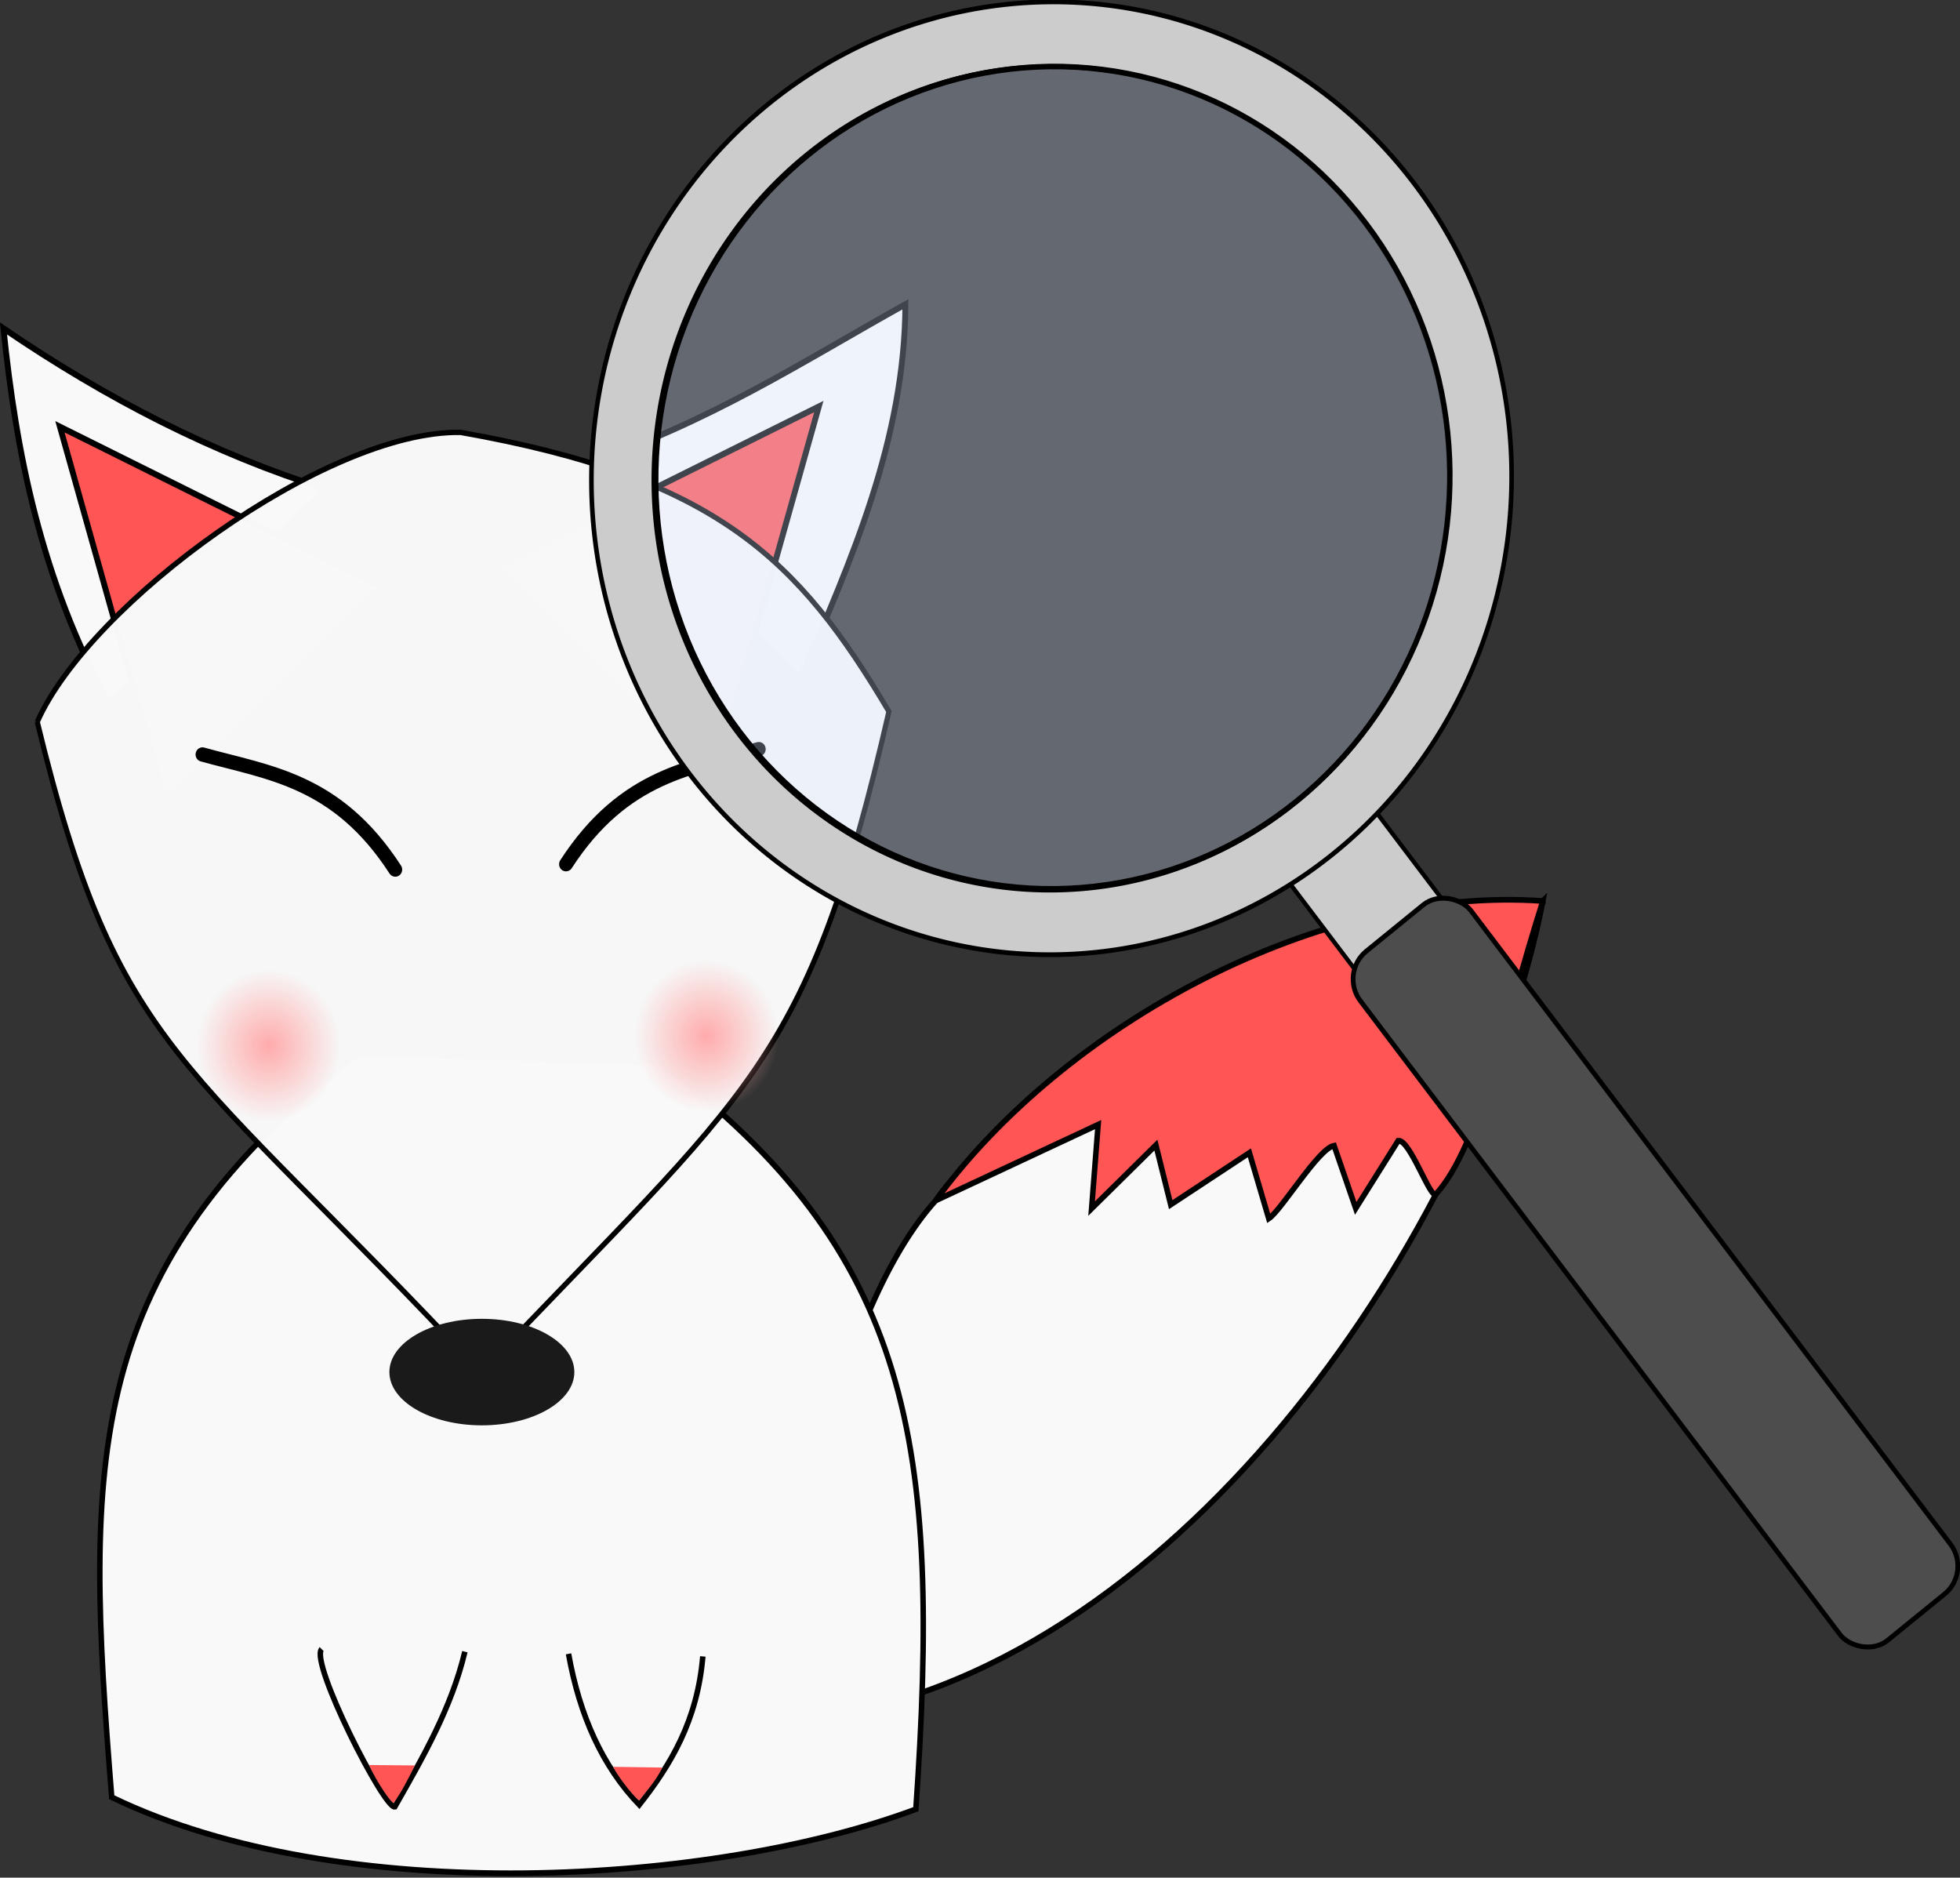 <?xml version="1.0" encoding="UTF-8" standalone="no"?>
<svg
   xmlns:dc="http://purl.org/dc/elements/1.1/"
   xmlns:cc="http://creativecommons.org/ns#"
   xmlns:rdf="http://www.w3.org/1999/02/22-rdf-syntax-ns#"
   xmlns:svg="http://www.w3.org/2000/svg"
   xmlns="http://www.w3.org/2000/svg"
   xmlns:xlink="http://www.w3.org/1999/xlink"
   viewBox="0 0 74.634 71.486"
   version="1.1"
   id="svg5">
  <rect x="0" y="0" width="74.634" height="71.486" fill="#333333" stroke="none"/>
  <defs
     id="defs2">
    <linearGradient
       id="linearGradient3567">
      <stop
         style="stop-color:#ffaaaa;stop-opacity:1;"
         offset="0"
         id="stop3563" />
      <stop
         style="stop-color:#ffaaaa;stop-opacity:0;"
         offset="1"
         id="stop3565" />
    </linearGradient>
    <linearGradient
       id="linearGradient3534">
      <stop
         style="stop-color:#000000;stop-opacity:1;"
         offset="0"
         id="stop3532" />
    </linearGradient>
    <radialGradient
       xlink:href="#linearGradient3567"
       id="radialGradient3571"
       cx="65.656"
       cy="122.275"
       fx="65.656"
       fy="122.275"
       r="2.642"
       gradientUnits="userSpaceOnUse"
       gradientTransform="matrix(1.316,0,0,1.337,-20.455,-41.243)" />
    <radialGradient
       xlink:href="#linearGradient3567"
       id="radialGradient3571-0"
       cx="65.656"
       cy="122.275"
       fx="65.656"
       fy="122.275"
       r="2.642"
       gradientUnits="userSpaceOnUse"
       gradientTransform="matrix(1.316,0,0,1.337,0.623,-41.689)" />
  </defs>
  <g
     id="layer1"
     transform="translate(-52.755,-87.402)">
    <g
       id="g993"
       transform="matrix(0.791,0,0,0.819,10.817,27.101)">
      <path
         style="fill:#f9f9f9;stroke:#000000;stroke-width:0.265px;stroke-linecap:butt;stroke-linejoin:miter;stroke-opacity:1"
         d="m 93.515,153.323 c 17.41,-3.211 30.944,-23.621 33.778,-37.811 -0.971,0.935 -12.258,0.547 -14.473,4.267 -2.202,3.697 -11.664,5.163 -14.761,9.662 -4.475,4.761 -8.073,18.041 -4.544,23.882 z"
         id="path10257" />
      <path
         style="fill:#ff5555;stroke:#000000;stroke-width:0.265px;stroke-linecap:butt;stroke-linejoin:miter;stroke-opacity:1"
         d="m 127.293,115.511 c -10.774,-0.73 -23.044,5.75 -29.235,13.929 l 7.825,-3.534 -0.315,3.905 3.095,-2.951 0.714,2.767 3.787,-2.409 0.933,3.057 c 0.611,-0.389 2.4,-3.274 3.145,-3.391 l 1.041,2.917 2.045,-3.148 c 0.572,-0.065 1.557,2.767 1.821,2.484 2.113,-2.267 3.3,-8.039 5.144,-13.626 z"
         id="path10257-9" />
      <path
         style="fill:#f9f9f9;stroke:#000000;stroke-width:0.265px;stroke-linecap:butt;stroke-linejoin:miter;stroke-opacity:1"
         d="m 58.398,157.174 c 11.062,5.161 28.987,4.07 38.71,0.556 1.214,-16.908 -0.142,-25.876 -12.347,-34.705 L 70.3,122.58 C 56.952,132.602 57.081,141.416 58.398,157.174 Z"
         id="path8779" />
      <path
         style="fill:#f9f9f9;stroke:#000000;stroke-width:0.282px;stroke-linecap:butt;stroke-linejoin:miter;stroke-opacity:1"
         d="m 68.73,96.365 -10.476,9.96 c -3.267,-5.81 -4.451,-11.62 -5.069,-17.429 4.969,3.27 10.132,5.831 15.546,7.47 z"
         id="path1111" />
      <path
         style="fill:#ff5555;stroke:#000000;stroke-width:0.282px;stroke-linecap:butt;stroke-linejoin:miter;stroke-opacity:1"
         d="M 71.449,100.936 60.973,110.895 55.904,93.466 Z"
         id="path1111-7" />
      <path
         style="fill:#f9f9f9;stroke:#000000;stroke-width:0.282px;stroke-linecap:butt;stroke-linejoin:miter;stroke-opacity:1"
         d="m 81.06,95.244 10.476,9.96 c 2.482,-5.579 5.036,-11.136 5.069,-17.429 -4.921,2.642 -9.446,5.515 -15.546,7.47 z"
         id="path1111-9" />
      <path
         style="fill:#ff5555;stroke:#000000;stroke-width:0.282px;stroke-linecap:butt;stroke-linejoin:miter;stroke-opacity:1"
         d="M 76.892,99.996 87.368,109.956 92.437,92.526 Z"
         id="path1111-7-1" />
      <path
         style="opacity:0.99;fill:#f9f9f9;stroke:#000000;stroke-width:0.248px;stroke-linecap:butt;stroke-linejoin:miter;stroke-opacity:1"
         d="m 54.813,107.187 c 2.517,-5.511 13.931,-13.575 20.381,-13.459 12.353,2.106 16.281,5.907 20.617,12.977 -3.946,16.597 -6.727,17.548 -19.634,30.72 -14.35,-14.813 -17.468,-14.734 -21.364,-30.239 z"
         id="path898" />
      <ellipse
         style="fill:#1a1a1a;stroke:none;stroke-width:0.2;stroke-linejoin:bevel;stroke-miterlimit:4;stroke-dasharray:none;stroke-opacity:1"
         id="path1001"
         cx="76.216"
         cy="137.41"
         rx="4.452"
         ry="2.476" />
      <path
         style="fill:none;stroke:#000000;stroke-width:0.665;stroke-linecap:round;stroke-linejoin:miter;stroke-dasharray:none;stroke-opacity:1"
         d="m 62.766,108.701 c 3.206,0.86 6.478,1.173 9.281,5.349"
         id="path1189" />
      <path
         style="fill:none;stroke:#000000;stroke-width:0.665;stroke-linecap:round;stroke-linejoin:miter;stroke-dasharray:none;stroke-opacity:1"
         d="m 89.547,108.452 c -3.206,0.86 -6.478,1.173 -9.281,5.349"
         id="path1189-7" />
      <ellipse
         style="opacity:0.99;fill:url(#radialGradient3571);fill-opacity:1;stroke:none;stroke-width:1.678;stroke-linejoin:bevel"
         id="path1342"
         cx="65.934"
         cy="122.219"
         rx="3.476"
         ry="3.532" />
      <ellipse
         style="opacity:0.99;fill:url(#radialGradient3571-0);fill-opacity:1;stroke:none;stroke-width:1.678;stroke-linejoin:bevel"
         id="path1342-0"
         cx="87.012"
         cy="121.773"
         rx="3.476"
         ry="3.532" />
      <path
         style="fill:none;stroke:#000000;stroke-width:0.265px;stroke-linecap:butt;stroke-linejoin:miter;stroke-opacity:1"
         d="m 68.502,150.287 c -0.582,0.617 3.01,7.425 3.522,7.332 1.358,-2.303 2.73,-4.601 3.374,-7.211"
         id="path9507" />
      <path
         style="fill:none;stroke:#000000;stroke-width:0.265px;stroke-linecap:butt;stroke-linejoin:miter;stroke-opacity:1"
         d="m 80.388,150.508 c 0.527,2.845 1.619,5.22 3.405,7.017 1.507,-1.852 2.798,-3.903 3.059,-6.897"
         id="path9507-9" />
      <path
         style="fill:#ff5555;stroke:none;stroke-width:0.069px;stroke-linecap:butt;stroke-linejoin:miter;stroke-opacity:1"
         d="m 70.8,155.676 c 0.036,0.203 0.852,1.578 1.165,1.766 0.336,-0.436 0.701,-1.096 1.021,-1.746"
         id="path9507-1" />
      <path
         style="fill:#ff5555;stroke:none;stroke-width:0.069px;stroke-linecap:butt;stroke-linejoin:miter;stroke-opacity:1"
         d="m 82.551,155.76 c 0.036,0.203 0.928,1.376 1.242,1.564 0.336,-0.436 0.791,-0.881 1.111,-1.53"
         id="path9507-1-8" />
    </g>
    <g
       id="g974"
       transform="matrix(0.69,-0.561,0.539,0.712,40.718,57.933)">
      <rect
         style="fill:#cccccc;stroke:#000000;stroke-width:0.183;stroke-linecap:round;stroke-linejoin:round"
         id="rect856"
         width="4.795"
         height="36.866"
         x="12.003"
         y="96.528"
         ry="1.482" />
      <path
         id="path854"
         style="fill:#cccccc;stroke:#000000;stroke-width:0.756;stroke-linecap:round;stroke-linejoin:round"
         d="M -145.934,-110.51 A 75.508,75.508 0 0 0 -221.443,-35 75.508,75.508 0 0 0 -145.934,40.508 75.508,75.508 0 0 0 -70.426,-35 75.508,75.508 0 0 0 -145.934,-110.51 Z m 0,10.242 A 65.268,65.268 0 0 1 -80.666,-35 65.268,65.268 0 0 1 -145.934,30.268 65.268,65.268 0 0 1 -211.201,-35 a 65.268,65.268 0 0 1 65.268,-65.268 z"
         transform="matrix(0.265,0,0,0.265,53.012,87.538)" />
      <circle
         style="fill:#d5e5ff;fill-opacity:0.3;stroke:#000000;stroke-width:0.232;stroke-linecap:round;stroke-linejoin:round"
         id="path925-2"
         cx="14.4"
         cy="78.277"
         r="17.269" />
      <rect
         style="fill:#4d4d4d;stroke:#000000;stroke-width:0.206;stroke-linecap:round;stroke-linejoin:round"
         id="rect856-3"
         width="6.109"
         height="36.842"
         x="11.378"
         y="102.388"
         ry="1.481" />
    </g>
  </g>
</svg>
